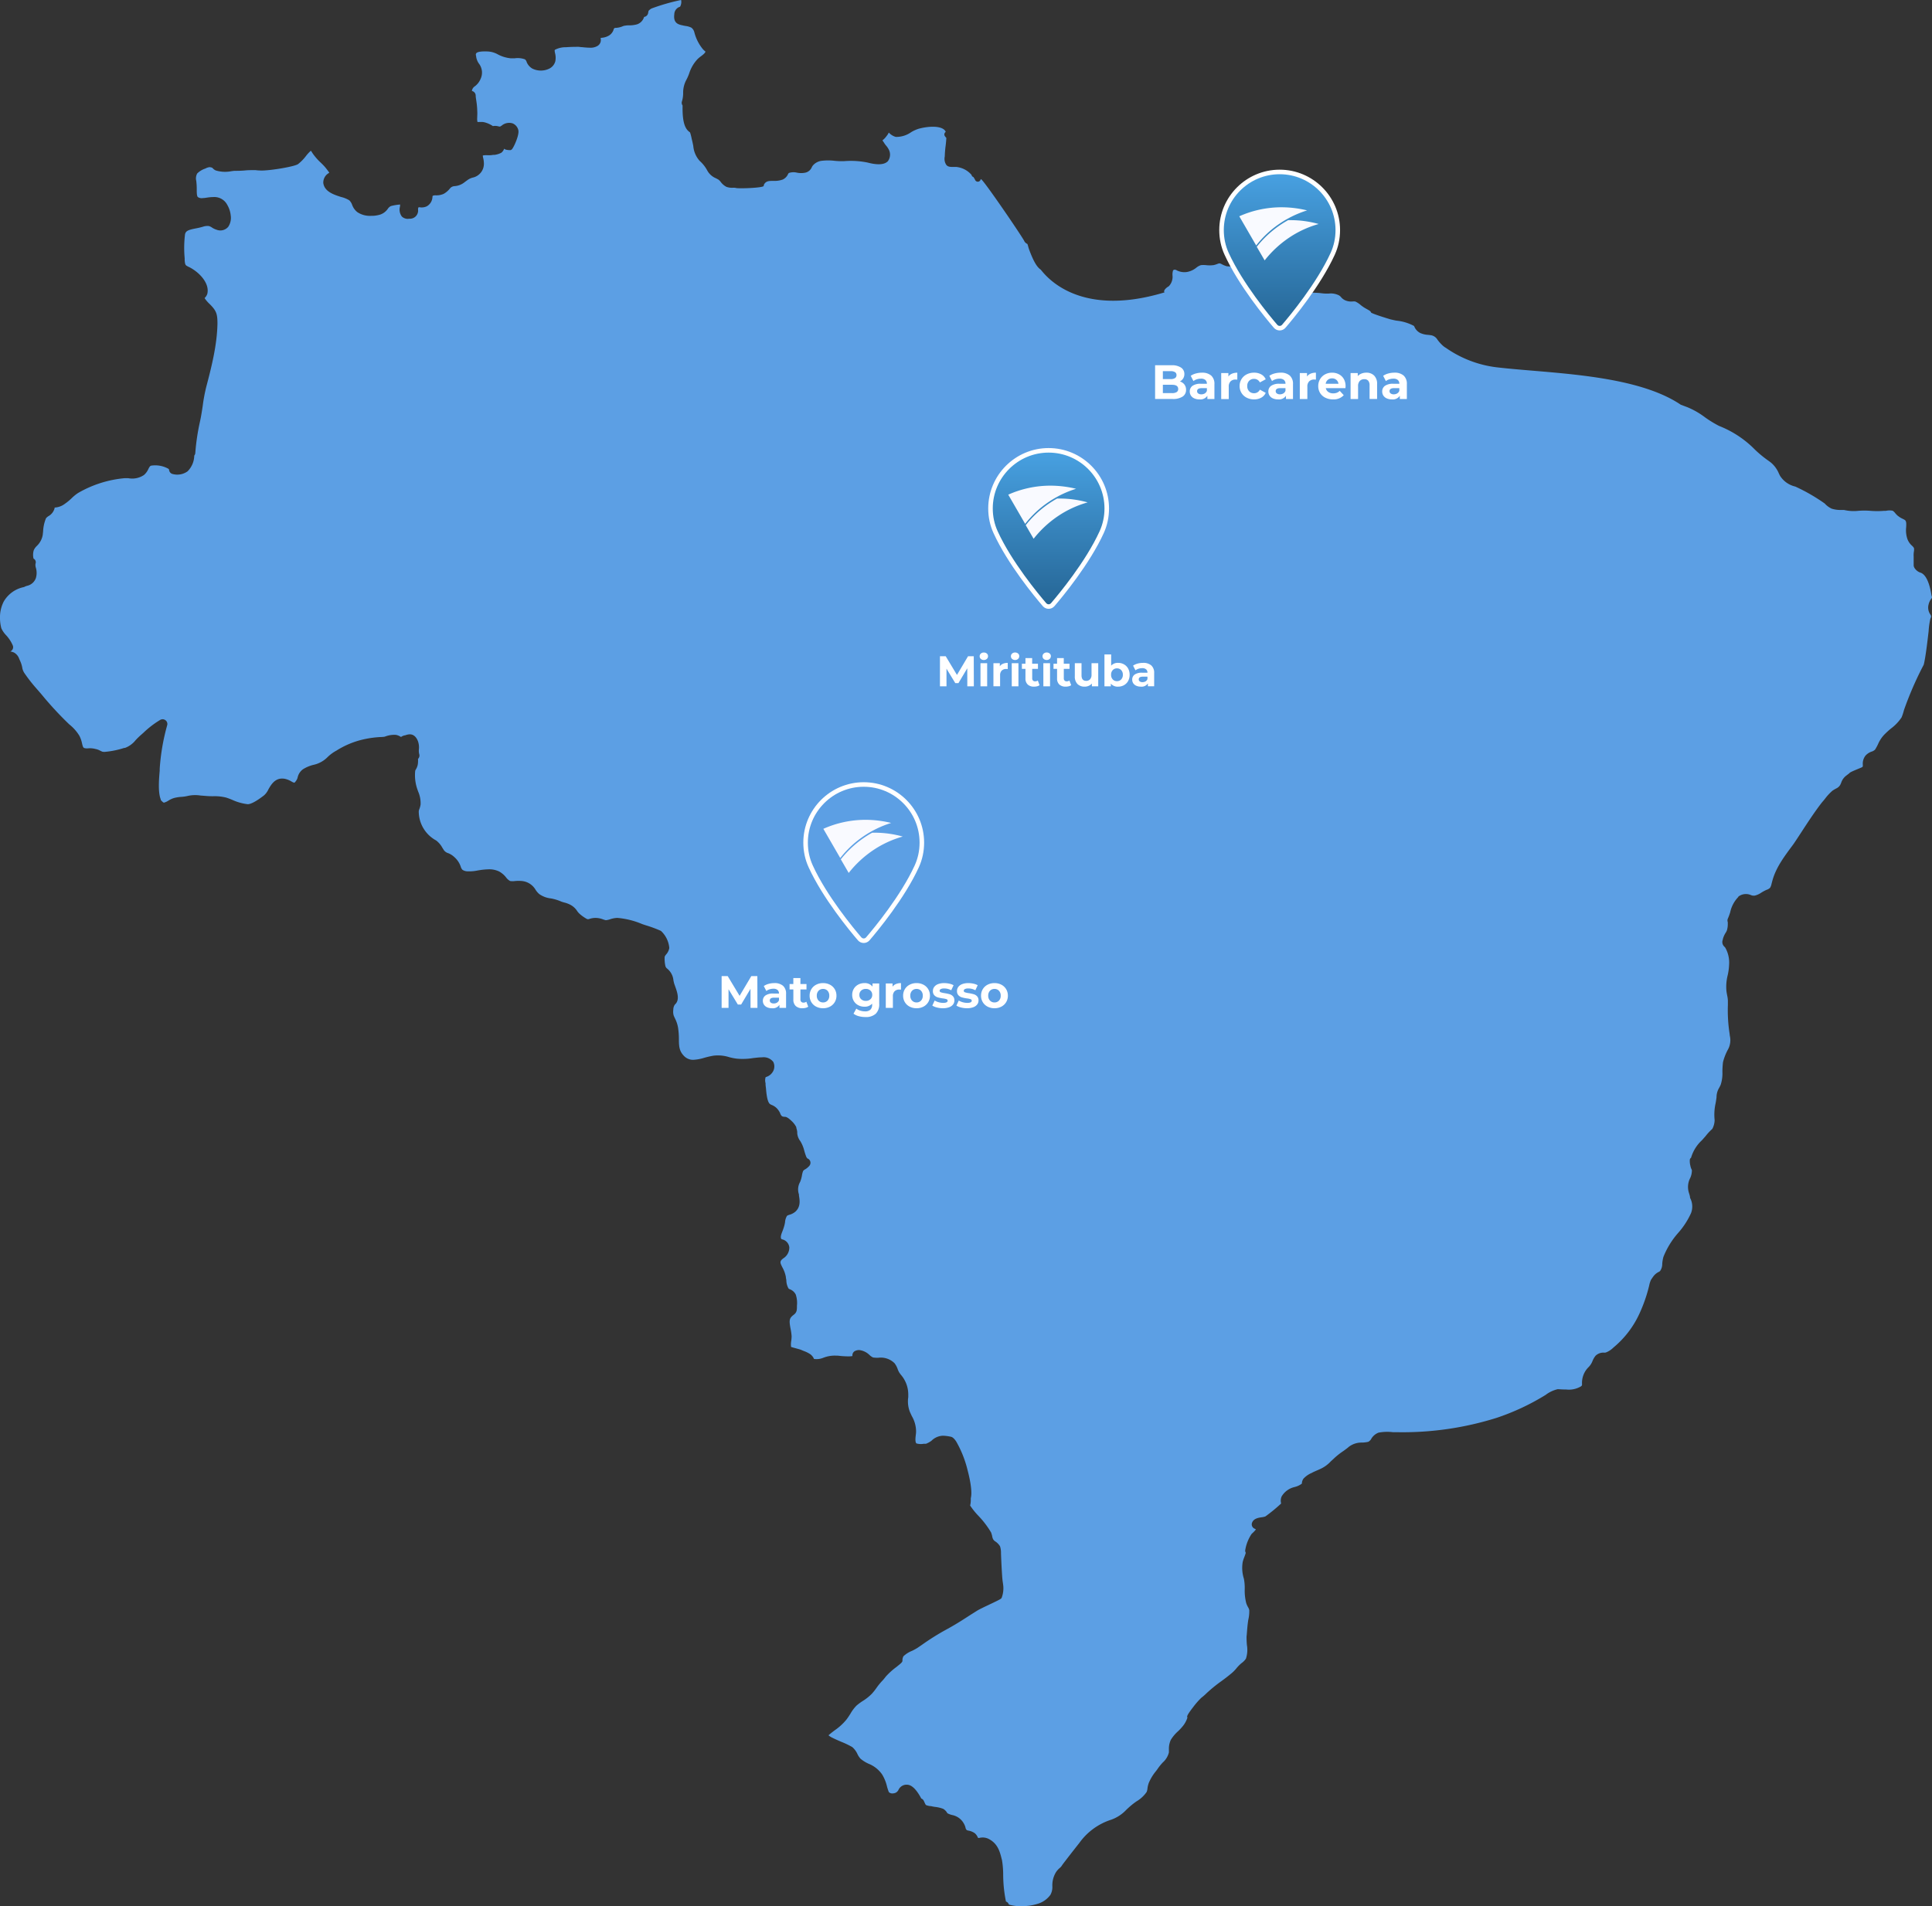 <svg xmlns="http://www.w3.org/2000/svg" xmlns:xlink="http://www.w3.org/1999/xlink" width="425.687" height="420.128" viewBox="0 0 425.687 420.128"><rect x="0" y="0" width="425.687" height="420.128" fill="#333333" stroke="none"/><defs><linearGradient id="a" x1="0.5" x2="0.5" y2="1.292" gradientUnits="objectBoundingBox"><stop offset="0" stop-color="#48a1e2"/><stop offset="1" stop-color="#1b547e"/></linearGradient><linearGradient id="b" x1="0.5" x2="0.5" y2="1.297" xlink:href="#a"/></defs><g transform="translate(-143 -1014.872)"><path d="M222.289,419.751a1.022,1.022,0,0,0-.642-.67,30.277,30.277,0,0,1-.612-5.931,19.8,19.8,0,0,0-.255-3.156l0-.012,0-.013-.053-.177c-.414-1.688-.885-3.6-3.1-4.611l-.008,0-.008,0a2.933,2.933,0,0,0-1.766-.13,1.045,1.045,0,0,1-.209.021,1.139,1.139,0,0,1-.147-.01,2.45,2.45,0,0,0-.7-1.024l-.018-.015L214.74,404a3.452,3.452,0,0,0-1.353-.546,1.54,1.54,0,0,1-.385-.122,1.08,1.08,0,0,1-.276-.55l0-.019,0-.018a3.837,3.837,0,0,0-.464-1.032,3.745,3.745,0,0,0-2.5-1.7,4.309,4.309,0,0,1-1.011-.386.509.509,0,0,1-.054-.077,2.457,2.457,0,0,0-.841-.874l-.032-.02-.036-.013a7.1,7.1,0,0,0-1.758-.414,8.763,8.763,0,0,1-.886-.168l-.018,0-.018,0a3.443,3.443,0,0,1-1.052-.232c-.122-.082-.208-.27-.409-.724l0,0,0,0-.09-.189a1.021,1.021,0,0,0-.572-.542c-.915-1.738-1.833-2.741-2.727-2.98a1.99,1.99,0,0,0-.5-.064,1.967,1.967,0,0,0-1.817,1.2,1.456,1.456,0,0,1-.565.564,1.865,1.865,0,0,1-.733.165,1.1,1.1,0,0,1-.8-.292,11.369,11.369,0,0,1-.416-1.283,9.014,9.014,0,0,0-1.06-2.6l-.007-.012-.008-.011a6.621,6.621,0,0,0-2.962-2.342,7.566,7.566,0,0,1-1.806-1.131,4.176,4.176,0,0,1-.646-.984,4.574,4.574,0,0,0-1.118-1.533l-.022-.02-.025-.016a18.4,18.4,0,0,0-2.355-1.131c-.7-.3-1.418-.612-1.985-.9a3.929,3.929,0,0,1-.886-.557c.384-.351.8-.67,1.24-1.006l.135-.1a12.382,12.382,0,0,0,2.579-2.359l0,0,0,0c.289-.372.532-.752.767-1.12l.118-.184.006-.01.006-.009a8.484,8.484,0,0,1,1.333-1.77,12.225,12.225,0,0,1,1.341-.991,10.679,10.679,0,0,0,2.016-1.6l0,0,0,0a11.624,11.624,0,0,0,.963-1.2l0,0v0a14.563,14.563,0,0,1,1.487-1.814l0,0,0,0c.2-.222.433-.515.653-.8a15.524,15.524,0,0,1,2.3-2.077c1.063-.849,1.341-1.084,1.352-1.39v-.033a1.816,1.816,0,0,1,.219-.959,5.934,5.934,0,0,1,1.847-1.176l.011,0,.012-.006a13.7,13.7,0,0,0,1.217-.662l.008-.006.008-.006,1.034-.708,0,0,0,0a52.889,52.889,0,0,1,5.335-3.337c1.76-.953,3.339-1.943,5.167-3.137l1.6-1.01c.517-.316,1.705-.879,2.754-1.376,2.395-1.136,2.575-1.251,2.661-1.5a5.951,5.951,0,0,0,.347-2.517v-.012c-.037-.336-.085-.689-.142-1.05-.182-1.3-.365-5.982-.369-6.222a4.351,4.351,0,0,0-.2-1.466l-.015-.047-.026-.041a3.357,3.357,0,0,0-1.052-1.052,1.385,1.385,0,0,1-.449-.482,2.4,2.4,0,0,1-.2-.646l0-.014,0-.014a6.917,6.917,0,0,0-.217-.741l0-.013-.006-.013a20.025,20.025,0,0,0-2.854-3.741,16.284,16.284,0,0,1-1.779-2.223,5.073,5.073,0,0,0,.148-1.19v-.435c.415-1.626-.358-4.852-.712-6.175a24.033,24.033,0,0,0-2.513-6.324c-.442-.66-.835-1-1.238-1.051a9.36,9.36,0,0,0-1.671-.211,3.761,3.761,0,0,0-2.531,1.108,5.09,5.09,0,0,1-1.172.653l-.016.006-.016.008-.011,0h-.481l-.034.006a3.537,3.537,0,0,1-1.594-.084c-.3-.33-.212-1.136-.142-1.8a5.158,5.158,0,0,0,.069-.988v-.012a6.752,6.752,0,0,0-.93-3.216l-.068-.144c-.12-.253-.233-.493-.346-.755a6.345,6.345,0,0,1-.375-3.276l0-.029v-.639a6.6,6.6,0,0,0-1.658-4.309l-.3-.419a4.266,4.266,0,0,1-.367-.771,4.645,4.645,0,0,0-.691-1.307l-.006-.008-.006-.008a4.3,4.3,0,0,0-3.614-1.191h-.062a8.57,8.57,0,0,1-1.04-.064,2.965,2.965,0,0,1-.771-.528l-.013-.012-.013-.011a3.846,3.846,0,0,0-2.288-1.09,2.129,2.129,0,0,0-.848.18,1.038,1.038,0,0,0-.55.563,1.028,1.028,0,0,0-.066.578,5.117,5.117,0,0,1-.977.072,20.165,20.165,0,0,1-2.278-.161l-.022,0h-.332c-.1,0-.2-.006-.3-.006a6.826,6.826,0,0,0-2.474.462l-.006,0-.006,0a3.919,3.919,0,0,1-2.07.278,1.16,1.16,0,0,1-.105-.208l-.011-.029-.015-.026a2.612,2.612,0,0,0-.613-.722l-.013-.011-.013-.009a6.224,6.224,0,0,0-1.418-.725c-.212-.079-.445-.181-.749-.316l-.011,0-.012,0c-.128-.048-.3-.1-.519-.156l-.21-.059-.426-.118c-.287-.079-.739-.2-.942-.271a4.327,4.327,0,0,1,.037-1.356,8.948,8.948,0,0,0,.078-.972v-.037a12.55,12.55,0,0,0-.249-1.744c-.236-1.294-.293-1.922.148-2.466a3.579,3.579,0,0,1,.494-.461c.776-.557.782-1.064.782-2.062a5.835,5.835,0,0,0-.262-2.442l-.011-.034-.017-.031a2.43,2.43,0,0,0-1.276-1.11,1.02,1.02,0,0,1-.281-.159,3.771,3.771,0,0,1-.491-1.8v-.025l0-.025c-.015-.1-.034-.2-.052-.292a2.366,2.366,0,0,1-.056-.4v-.039l-.008-.037a6.873,6.873,0,0,0-.755-2.044c-.488-.978-.55-1.2-.186-1.659.118-.111.239-.217.362-.314a2.808,2.808,0,0,0,1.352-2.389v-.02l0-.02a2.029,2.029,0,0,0-1.56-1.77,1.481,1.481,0,0,1-.206-.088c-.221-.373-.072-.916.276-1.763l0-.006,0-.006c.1-.261.189-.512.256-.721a7.274,7.274,0,0,0,.294-1.209l0-.015v-.015a3.134,3.134,0,0,1,.43-1.365,1.832,1.832,0,0,1,.529-.234,3.42,3.42,0,0,0,1.3-.672l.007-.006.006-.006c1.2-1.081.962-2.517.79-3.566v-.232l-.02-.059a3.347,3.347,0,0,1,.259-2.669l.012-.02.009-.022a6.63,6.63,0,0,0,.406-1.445,4.648,4.648,0,0,1,.245-.931,1.011,1.011,0,0,1,.4-.356l.011-.006.011-.006a3.681,3.681,0,0,0,.949-.782l0,0a1.022,1.022,0,0,0-.421-1.64l-.018-.006a1.628,1.628,0,0,1-.318-.593c-.134-.346-.254-.756-.349-1.085v0a7.457,7.457,0,0,0-.853-2.094l-.012-.019-.013-.018a3.333,3.333,0,0,1-.674-1.7v-.26l0-.018a3.754,3.754,0,0,0-.2-.914.6.6,0,0,0-.037-.241,4.762,4.762,0,0,0-1.019-1.31c-.621-.607-1.112-.915-1.46-.915h-.041a1.523,1.523,0,0,1-.581-.114,1.354,1.354,0,0,1-.426-.665l-.009-.031-.014-.029a3.865,3.865,0,0,0-.808-1.128l0,0,0,0a3.34,3.34,0,0,0-1.053-.653,1.472,1.472,0,0,1-.435-.258c-.564-.562-.723-2.4-.808-3.39v-.008c-.012-.111-.026-.217-.039-.32a4.914,4.914,0,0,1-.052-.57v-.226l-.012-.048a2.39,2.39,0,0,1,.027-1.291,1.682,1.682,0,0,1,.165-.067,2.517,2.517,0,0,0,1.268-.907,2.263,2.263,0,0,0,.266-2.37l-.009-.02-.013-.019a2.686,2.686,0,0,0-2.477-.991c-.249,0-.522.012-.835.036h-.013l-1.016.112h-.011l-.011,0a14.289,14.289,0,0,1-2.37.2c-.443,0-.891-.021-1.332-.063a11.24,11.24,0,0,1-1.617-.321,8.237,8.237,0,0,0-3.414-.339h-.011l-.011,0a18.617,18.617,0,0,0-2.041.465l-.011,0a10.047,10.047,0,0,1-2.443.456,2.773,2.773,0,0,1-2.084-.888c-1.015-1.059-1.089-2.106-1.089-3.7a16.572,16.572,0,0,0-.124-2.048,7.094,7.094,0,0,0-.738-2.488c-.1-.2-.185-.393-.273-.618l-.008-.02-.01-.018a3.059,3.059,0,0,1-.081-1.247,2,2,0,0,1,.351-1.156l.008-.007.008-.007c1.124-1,.492-2.75.03-4.029l-.006-.018,0-.007,0-.007a6.1,6.1,0,0,1-.279-.87l-.078-.362a3.768,3.768,0,0,0-1.37-2.6l-.008-.006-.008-.006a1.032,1.032,0,0,1-.391-.585,7.59,7.59,0,0,1-.161-2.024,1.712,1.712,0,0,1,.3-.484,2.83,2.83,0,0,0,.709-1.378l.011-.055,0-.057a5.815,5.815,0,0,0-1.8-3.693l-.027-.025-.031-.02a27.525,27.525,0,0,0-3.365-1.242c-.376-.126-.731-.245-.794-.271a17.756,17.756,0,0,0-5.415-1.341l-.025,0h-.026a5.509,5.509,0,0,0-1.533.29,4.4,4.4,0,0,1-.954.217,4.4,4.4,0,0,1-.625-.184,4.774,4.774,0,0,0-1.56-.323h-.072a4.326,4.326,0,0,0-1.35.215l-.017.006-.016.007a.7.7,0,0,1-.542.006,8.749,8.749,0,0,1-1.57-1.1,3.619,3.619,0,0,1-.557-.623,3.965,3.965,0,0,0-1.513-1.4,5.794,5.794,0,0,0-1.367-.508l-.127-.036c-.191-.056-.372-.109-.52-.169a10.173,10.173,0,0,0-2.321-.7h-.022a5.449,5.449,0,0,1-2.488-.946,4.189,4.189,0,0,1-.836-.972,3.918,3.918,0,0,0-3.1-1.92c-.212-.018-.426-.026-.639-.026s-.429.009-.642.026h-.014l-.013,0a4.248,4.248,0,0,1-.626.047,4.17,4.17,0,0,1-.56-.038,2.793,2.793,0,0,1-.89-.786l0,0,0,0a5.016,5.016,0,0,0-1.6-1.352l-.008,0-.008,0a4.956,4.956,0,0,0-2.18-.444,15.625,15.625,0,0,0-2.316.234l-.052.008h-.013l-.013,0a9.111,9.111,0,0,1-1.948.212c-.168,0-.338,0-.506-.014a2.029,2.029,0,0,1-.979-.338,1.674,1.674,0,0,1-.365-.665,4.858,4.858,0,0,0-1.348-2.07,4.4,4.4,0,0,0-1.446-.935l-.011,0-.011,0a1.838,1.838,0,0,1-.909-.66l-.311-.488a5.053,5.053,0,0,0-1.364-1.62l-.021-.017-.022-.013a7.283,7.283,0,0,1-3.812-6.367,1.351,1.351,0,0,1,.13-.525l0-.01,0-.011a4.357,4.357,0,0,0,.276-1.023l0-.02v-.021a6.424,6.424,0,0,0-.539-2.793l-.2-.572a9.471,9.471,0,0,1-.45-3.99,1.174,1.174,0,0,1,.132-.294,3.091,3.091,0,0,0,.457-1.256,5.19,5.19,0,0,0,.025-1.079,1.015,1.015,0,0,0,.272-1.053,3.135,3.135,0,0,1-.072-1.073,4.046,4.046,0,0,0-.2-1.751l0-.009,0-.008c-.4-1.012-1.014-1.526-1.81-1.526a2.721,2.721,0,0,0-.839.159l-.01,0-.036.011-.034.019a.267.267,0,0,1-.038.017,1.976,1.976,0,0,0-.913.339l-.058.034a.576.576,0,0,1-.107-.06l-.011-.007-.011-.007a3.007,3.007,0,0,0-.994-.384l-.027-.006h-.028c-.093,0-.189-.007-.283-.007a5.58,5.58,0,0,0-1.82.3c-.066.019-.128.041-.188.062a1,1,0,0,1-.309.078h-.041l-.04.008c-.051.011-.251.021-.444.032a22.027,22.027,0,0,0-3.932.516,18.917,18.917,0,0,0-6,2.487,8.638,8.638,0,0,0-1.937,1.417l0,0,0,0a6.209,6.209,0,0,1-3.076,1.709H69.1a7.9,7.9,0,0,0-2.341.979l-.015.009-.013.01a3.058,3.058,0,0,0-1.153,1.793,1.86,1.86,0,0,1-.332.715l-.006.007,0,.008c-.24.35-.355.423-.41.423a2.114,2.114,0,0,1-.63-.281,4.9,4.9,0,0,0-1.419-.572l-.007,0h-.007a3.213,3.213,0,0,0-.6-.06c-1.664,0-2.477,1.423-3.015,2.363l-.009.015-.007.016a3.956,3.956,0,0,1-.948,1.3c-2.061,1.6-3.086,1.95-3.585,1.959a11.242,11.242,0,0,1-3.389-.942l0,0,0,0c-.475-.2-.946-.379-1.4-.525l-.008,0-.008,0a10.263,10.263,0,0,0-2.825-.293,16.586,16.586,0,0,1-1.735-.073H45.2l-1.047-.082a7.485,7.485,0,0,0-2.87.109,8.888,8.888,0,0,1-1.279.186,8.028,8.028,0,0,0-1.571.235h-.01a4.84,4.84,0,0,0-1.337.608,3.2,3.2,0,0,1-.99.439,1.281,1.281,0,0,1-.419-.327l-.016-.019-.018-.018-.2-.182a1.048,1.048,0,0,0-.016-.14l-.007-.036-.013-.034c-.627-1.615-.37-4.547-.217-6.3v-.4a46.707,46.707,0,0,1,1.643-9.6,1.018,1.018,0,0,0-.344-1.092,1.04,1.04,0,0,0-1.143-.116l-.01,0-.01.006a20.7,20.7,0,0,0-3.716,2.843l-.571.506a15.533,15.533,0,0,0-1.136,1.108l-.011.011-.01.012a5.384,5.384,0,0,1-2.361,1.715h-.163l-.052.015a19.172,19.172,0,0,1-4.253.855,2.652,2.652,0,0,1-.5-.041l-.418-.189a3.482,3.482,0,0,0-1.128-.416,4.609,4.609,0,0,0-1.183-.154c-.129,0-.259.006-.388.016h-.013a2.256,2.256,0,0,1-.266.016,2.222,2.222,0,0,1-.615-.086c-.234-.125-.3-.317-.463-1a6.582,6.582,0,0,0-.572-1.666l-.007-.015-.008-.013a9.491,9.491,0,0,0-2.234-2.518,75.224,75.224,0,0,1-5.678-6.086c-.383-.477-.789-.942-1.219-1.434l-.381-.437,0,0,0,0A34.13,34.13,0,0,1,5.4,148.376a2.983,2.983,0,0,1-.5-1.25v-.013a6.373,6.373,0,0,0-.56-1.657l-.11-.253a2.479,2.479,0,0,0-1.1-1.362l-.013-.007-.013-.007a2.452,2.452,0,0,0-.842-.238h0a1.047,1.047,0,0,0,.436-.357,1.009,1.009,0,0,0,.118-.983v0a7.834,7.834,0,0,0-1.53-2.313,5.609,5.609,0,0,1-.989-1.458A8.765,8.765,0,0,1,0,136.332a7.676,7.676,0,0,1,.819-3.752,6.654,6.654,0,0,1,4.443-3.191l.046-.012.041-.022a3.012,3.012,0,0,1,.6-.244,2.651,2.651,0,0,0,1.972-1.756l0-.008,0-.008a3.923,3.923,0,0,0,0-2.14l0-.012,0-.011a2.022,2.022,0,0,1-.1-.914.952.952,0,0,0-.025-.739l-.006-.012-.006-.011a.918.918,0,0,0-.393-.383,3.56,3.56,0,0,1,.044-1.84,2.905,2.905,0,0,1,.673-.949A4.389,4.389,0,0,0,9.415,117.9l0-.013v-.013l.084-.754V117.1a8.58,8.58,0,0,1,.631-2.866,2.009,2.009,0,0,1,.543-.474,2.826,2.826,0,0,0,1.345-1.705l.006-.021,0-.021c.008-.052.014-.1.018-.155l.041,0a4,4,0,0,0,2.187-.809,11.654,11.654,0,0,0,1.5-1.228h0l0,0a9.248,9.248,0,0,1,1.395-1.147,24.859,24.859,0,0,1,10.3-3.285h.793a4.615,4.615,0,0,0,3.429-.679l.022-.014.02-.017a3.718,3.718,0,0,0,.972-1.338c.262-.5.368-.643.616-.717a5.933,5.933,0,0,1,3.743.666c.155.112.186.184.191.195v.021a1.028,1.028,0,0,0,.822.97,3.881,3.881,0,0,0,3.218-.573l.028-.02.024-.024a4.989,4.989,0,0,0,1.456-3.444,1.041,1.041,0,0,0,.231-.555V99.84a48.1,48.1,0,0,1,1-6.782c.281-1.242.479-2.556.638-3.612v-.01a36.237,36.237,0,0,1,.773-4.152c1.254-4.743,2.387-9.379,2.472-13.951v-.007c0-2.212-.259-2.861-1.735-4.336a7.184,7.184,0,0,1-1.1-1.29c.03-.035.064-.072.083-.093a2.136,2.136,0,0,0,.54-.929l0-.013,0-.013c.5-2.449-2.164-4.988-4.334-5.929a.465.465,0,0,0-.164-.1c-.374-.212-.44-.393-.514-1.3V56.91a24.9,24.9,0,0,1,.08-5.29c.186-.768.782-.96,2.3-1.268.342-.061.663-.128.953-.2h.006L44.6,50l.018,0,.018-.006a3.079,3.079,0,0,1,1.073-.193c.1,0,.206.006.308.015a2.4,2.4,0,0,1,.682.328h0a3.729,3.729,0,0,0,1.021.484,2.253,2.253,0,0,0,2.6-.685l0,0,0-.006a3.561,3.561,0,0,0,.512-2.488,5.634,5.634,0,0,0-.739-2.262,3.205,3.205,0,0,0-3.051-1.76,10.637,10.637,0,0,0-1.373.117h-.006l-.241.036a4.647,4.647,0,0,1-.7.073h-.032l-.032.006a1.529,1.529,0,0,1-.24.02,1.47,1.47,0,0,1-.829-.255c-.239-.244-.239-.97-.239-1.737a14.88,14.88,0,0,0-.105-1.817,2.229,2.229,0,0,1,.217-1.65,4.64,4.64,0,0,1,1.789-1.077,2.635,2.635,0,0,1,.921-.308,2.144,2.144,0,0,1,.6.142.793.793,0,0,1,.07.067,1.9,1.9,0,0,0,.7.52l.022.009.023.007a7.1,7.1,0,0,0,3.433.142l.585-.07c.782,0,1.609-.011,2.362-.086.736-.073,1.493-.073,2.225-.073.083,0,.2.013.327.028a5.819,5.819,0,0,0,.651.046c.136.013.3.019.477.019,2.029,0,7.252-.865,8.031-1.424l.008-.006.008-.006a9.737,9.737,0,0,0,1.7-1.737A8.279,8.279,0,0,1,68.5,33.214c.1.14.2.285.291.434l0,.006,0,.006a11.087,11.087,0,0,0,.721.962A11.423,11.423,0,0,0,70.7,35.869l.155.154c.207.205.421.418.613.632l.174.2c.322.388.628.791.912,1.2-.041.035-.084.069-.128.1a2.409,2.409,0,0,0-1.195,2.122V40.3l0,.022c.257,1.925,2.328,2.585,3.994,3.114l.012,0,.012,0a6.242,6.242,0,0,1,1.717.714,2.642,2.642,0,0,1,.609.957,3.592,3.592,0,0,0,1.152,1.641,4.987,4.987,0,0,0,3.036.82,6.369,6.369,0,0,0,2.083-.3A3.367,3.367,0,0,0,85.464,46v0h0a1.677,1.677,0,0,1,.667-.584,10.971,10.971,0,0,1,2.038-.34c0,.05-.008.1-.013.14-.011.115-.021.225-.025.323a2.5,2.5,0,0,0,.391,2.154l.024.032.029.027a1.867,1.867,0,0,0,1.251.48,1.913,1.913,0,0,0,.341-.031c.055,0,.109.007.164.007a1.8,1.8,0,0,0,1.78-2.033.924.924,0,0,1,.1-.471l.019-.027H92.3c.041,0,.089,0,.143,0a2.6,2.6,0,0,0,.473.043,2.564,2.564,0,0,0,1.057-.226l.013-.006L94,45.487a2.457,2.457,0,0,0,1.284-2.061.969.969,0,0,1,.051-.265,1.539,1.539,0,0,1,.578-.114c.046,0,.093,0,.139.006h.024l.115,0a3.86,3.86,0,0,0,1.573-.333l.02-.009L97.8,42.7A4.707,4.707,0,0,0,99.09,41.6l.006-.007.006-.007a1.39,1.39,0,0,1,.989-.559,3.914,3.914,0,0,0,2.309-.9l.549-.4h0l0,0a3.477,3.477,0,0,1,1.159-.574,3.118,3.118,0,0,0,2.506-3.28,5.288,5.288,0,0,0-.14-1,3.253,3.253,0,0,1-.1-.6,3.824,3.824,0,0,1,.747-.074c.085,0,.17,0,.255.008.115.008.231.012.346.012a5.19,5.19,0,0,0,.937-.086h.265l.022,0a4.208,4.208,0,0,0,1.488-.462l.039-.02.033-.029a1.97,1.97,0,0,0,.581-.852,1.007,1.007,0,0,0,.578.253,2.884,2.884,0,0,0,.647.06.423.423,0,0,0,.089.01.618.618,0,0,0,.463-.281c.442-.57,1.592-3.133,1.343-4.13a2.14,2.14,0,0,0-1.23-1.479l-.02-.008-.021-.007a2.569,2.569,0,0,0-2.4.494,2.754,2.754,0,0,1-.365.218,1.31,1.31,0,0,1-.393-.066l-.01,0-.011,0a2.569,2.569,0,0,0-1.147-.042,6.049,6.049,0,0,0-1.845-.834,2.984,2.984,0,0,0-.752-.082c-.1,0-.2,0-.307.006h-.016c-.088,0-.17.006-.245.006a1.062,1.062,0,0,1-.243-.018,3.4,3.4,0,0,1-.055-.957c0-.127.007-.257.007-.383a9.151,9.151,0,0,0,0-1.118,16.361,16.361,0,0,0-.2-2.152c-.017-.133-.037-.264-.057-.391a5.816,5.816,0,0,1-.088-.849v-.027a1.039,1.039,0,0,0-.829-.941.78.78,0,0,1,.081-.34l.006-.012,0-.013a1.464,1.464,0,0,1,.523-.648l.006,0,.006,0a3.96,3.96,0,0,0,1.3-1.676,3.266,3.266,0,0,0-.416-3.4,3.656,3.656,0,0,1-.527-1.214l-.092-.548v0a.534.534,0,0,1,.08-.478c.327-.391,1.493-.391,1.877-.391.2,0,.417,0,.688.013a5.092,5.092,0,0,1,2.192.649l0,0,0,0a7.546,7.546,0,0,0,2.837.855h.83l.028,0a4.661,4.661,0,0,1,2.266.229,1.142,1.142,0,0,1,.362.531l0,.009,0,.008a2.922,2.922,0,0,0,1.258,1.484l.012.007.013.006a4.263,4.263,0,0,0,1.859.43,4.209,4.209,0,0,0,1.746-.376,2.524,2.524,0,0,0,1.452-1.718l0-.012,0-.011a4.011,4.011,0,0,0-.069-1.722,2.745,2.745,0,0,1-.087-.63c0-.035.007-.058.107-.133l0,0,0,0a5,5,0,0,1,2.384-.54c1.067-.088,2.183-.088,2.781-.088a2.523,2.523,0,0,1,.272.027,4.463,4.463,0,0,0,.555.047,16.609,16.609,0,0,0,1.676.117,2.961,2.961,0,0,0,1.559-.332,1.5,1.5,0,0,0,.792-1.731.034.034,0,0,1,0-.008.77.77,0,0,1,.052-.084c.039-.011.128-.022.2-.031a3.712,3.712,0,0,0,1.6-.5l0,0,0,0a2.393,2.393,0,0,0,1.024-1.345V6.433a.275.275,0,0,1,.076-.127l.008-.007.007-.008c.13-.135.144-.15.4-.15h.025a4.492,4.492,0,0,0,.949-.163,4.273,4.273,0,0,0,.543-.194,1.653,1.653,0,0,1,.482-.128l.018,0,.018,0a3.493,3.493,0,0,1,.7-.069c.047,0,.1,0,.143,0h.006l.151,0a5.931,5.931,0,0,0,1.6-.221l.008,0,.009,0a2.415,2.415,0,0,0,1.523-1.523,1.06,1.06,0,0,1,.048-.118l.015,0a1.037,1.037,0,0,0,.879-.986,1.077,1.077,0,0,0,.069-.331,2.2,2.2,0,0,1,.646-.522l.015-.008.014-.009A44.172,44.172,0,0,1,150.073,0a2.147,2.147,0,0,1-.235,1.489h-.025l-.054.019a1.769,1.769,0,0,0-1.188,1.62v.012c-.222,1.737.621,2.177,1.566,2.394.038.009.077.017.118.025a2.669,2.669,0,0,1,.279.069l.023.008.023,0,.447.083a4.1,4.1,0,0,1,1.312.381,1.812,1.812,0,0,1,.642.989,9.539,9.539,0,0,0,1.879,3.738l0,0,0,0a3.463,3.463,0,0,0,.566.52s0,0,0,.006l-.006.025,0,.026c-.024.271-.606.717-.924.959a6.994,6.994,0,0,0-.773.637l-.008.007-.007.008a8.243,8.243,0,0,0-1.857,3.162,10.367,10.367,0,0,1-.68,1.53l0,0,0,0a5.917,5.917,0,0,0-.649,2.818,6.212,6.212,0,0,1-.262,1.805,1.028,1.028,0,0,0,.137.918c-.031,1.749.045,3.861.806,5.066a2.58,2.58,0,0,0,.655.731l.185.142a10.475,10.475,0,0,1,.348,1.336v0c.03.151.057.256.09.389.02.081.043.172.072.293.072.307.135.634.2.951a5.625,5.625,0,0,0,1.4,3.29l.015.017.017.015a7.7,7.7,0,0,1,1.667,2.128v0l0,0a3.827,3.827,0,0,0,1.835,1.655c.193.1.411.206.644.346a3.129,3.129,0,0,1,.437.447,3.64,3.64,0,0,0,1.277,1.117l.022.011.023.009a3.75,3.75,0,0,0,1.355.191h.163a1.979,1.979,0,0,1,.583.054c.43.156,6.037,0,6.083-.47a.843.843,0,0,1,.14-.428c.456-.671,1.043-.671,2.03-.671a5.279,5.279,0,0,0,1.993-.288,2.344,2.344,0,0,0,1.165-1.136.785.785,0,0,1,.214-.317,3.18,3.18,0,0,1,1.732-.084,4.516,4.516,0,0,0,1.938,0,2.013,2.013,0,0,0,1.378-1.174,1.661,1.661,0,0,1,.28-.437,3.045,3.045,0,0,1,1.983-1,12.259,12.259,0,0,1,2.673,0,15.692,15.692,0,0,0,2.208.084,18.241,18.241,0,0,1,5.179.317c1.518.4,3.521.689,4.452-.317a2.428,2.428,0,0,0,.158-2.617,4.521,4.521,0,0,0-.568-.82,4.616,4.616,0,0,1-.484-.689,2.872,2.872,0,0,1-.3-.466l.065-.055a4.046,4.046,0,0,0,.717-.727l.149-.2a3.072,3.072,0,0,0,.438-.7h.046a3.215,3.215,0,0,0,1.509.931,5.643,5.643,0,0,0,3.391-1.043,7.793,7.793,0,0,1,1.6-.735c1.854-.522,4.378-.726,5.524.074a1.244,1.244,0,0,1,.494.606.652.652,0,0,0-.186.931,2.149,2.149,0,0,0,.317.382c-.019.559-.084,1.155-.158,1.77a23.3,23.3,0,0,0-.187,2.338,2.4,2.4,0,0,0,.354,1.863c.373.437.895.437,1.612.437h.587a5.113,5.113,0,0,1,3.344,1.742.616.616,0,0,0,.345.456h.046a3.828,3.828,0,0,1,.41.68.643.643,0,0,0,1.22-.177h.074c.5.066,9.416,13.144,9.567,13.712a1.284,1.284,0,0,0,.5.475c.056.056.14.121.14.056a5.065,5.065,0,0,1,.186.605,8.91,8.91,0,0,0,.28.867c.642,1.667,1.416,3.5,2.45,4.192.384.269,7.269,11.1,27.314,5.035a.315.315,0,0,1-.093-.283c.054-.345.535-.785.982-1.042l.053-.031.041-.045a3.01,3.01,0,0,0,.763-2.388,3.075,3.075,0,0,1,.116-1.012c.032-.07.068-.149.36-.206a.279.279,0,0,1,.053,0,1.457,1.457,0,0,1,.51.2l.119.06.011,0,.011,0a3.676,3.676,0,0,0,1.875.271h.012a4.5,4.5,0,0,0,2.172-.958,3.158,3.158,0,0,1,1.036-.571c.177-.018.357-.026.535-.026a5.562,5.562,0,0,1,.572.029,6.811,6.811,0,0,0,.8.047,7.013,7.013,0,0,0,.8-.047l.018,0,.018,0a5.278,5.278,0,0,0,.813-.241l.013,0,.012-.006a1.951,1.951,0,0,1,.492-.154,1.692,1.692,0,0,1,.556.217l.008.006.009,0a5.149,5.149,0,0,0,1.008.413l.027.008.027,0a4.249,4.249,0,0,0,1.8-.133,2.964,2.964,0,0,1,.789-.108h.084a3.666,3.666,0,0,1,1.427.617l.014.011.015.008.029.017c.236.14.481.285.692.383.309.192.6.335.874.474l.068.034.012.006.012,0c.384.161,10.179,3.7,10.853,4.055.261.084.531.177.857.261a13.437,13.437,0,0,0,2.03.224c.456.018.913.046,1.387.111a9.089,9.089,0,0,0,1.5.065,3.934,3.934,0,0,1,2.236.382,1.582,1.582,0,0,1,.475.4,2.543,2.543,0,0,0,1.155.792,3.264,3.264,0,0,0,1.341.168,3.293,3.293,0,0,1,.633,0,4.709,4.709,0,0,1,1.2.782,8.018,8.018,0,0,0,1.127.764l.4.224c.41.233.633.354.745.605-.219.19,3.561,1.343,4.339,1.576l.012,0,.012,0,.149.035c.346.081.7.164,1.129.239a10.248,10.248,0,0,1,3.82,1.157.984.984,0,0,1,.13.243l.006.017.008.017a2.818,2.818,0,0,0,1.329,1.329l.009,0,.009,0a4.876,4.876,0,0,0,1.559.364c.222.016.448.043.67.08h.006a2.035,2.035,0,0,1,1.439.954l.01.016.011.015A8.022,8.022,0,0,0,317.717,76a3.841,3.841,0,0,0,.871.67l.051.036a24.669,24.669,0,0,0,11.051,4.236c2.4.284,5.1.51,7.965.751,10.951.918,24.58,2.062,32.651,7.485l.038.025.042.016,1.336.5a17.192,17.192,0,0,1,3.875,2.2l0,0,0,0a24.634,24.634,0,0,0,3.17,1.95l.018.008.018.008a22.68,22.68,0,0,1,7.9,5.238l0,0,0,0a25.111,25.111,0,0,0,3.133,2.549l.375.286a6.348,6.348,0,0,1,1.747,2.415l.006.013.006.013.214.429.01.019.011.018a5.416,5.416,0,0,0,3.354,2.366,40.126,40.126,0,0,1,6.492,3.739,4.781,4.781,0,0,0,1.511,1.125l.025.012.027.008a6.335,6.335,0,0,0,1.866.28c.058,0,.115,0,.173,0h.657a9.374,9.374,0,0,0,3.146.185c.437-.034.881-.051,1.319-.051s.886.018,1.325.052c.508.042,1.027.064,1.539.064s1.02-.021,1.526-.063h.369l.041-.008a3.606,3.606,0,0,1,.752-.08,3.548,3.548,0,0,1,.688.067,2.051,2.051,0,0,1,.566.531l.008.011.009.011a5.413,5.413,0,0,0,.583.592l.006,0,.006,0a4.955,4.955,0,0,0,1.01.627l0,0,0,0a3.426,3.426,0,0,1,.559.309c.269.313.278.646.234,1.537a6.137,6.137,0,0,0,.161,2.254,3.58,3.58,0,0,0,1.132,1.84,2.71,2.71,0,0,1,.423.5,2.131,2.131,0,0,1-.013.766v.013a4.8,4.8,0,0,0-.052,1.1v1.932a1.273,1.273,0,0,0,.081.391l.008.021.01.02a2.446,2.446,0,0,0,1.5,1.223c1.573.652,2.112,3.731,2.29,4.746.022.126.039.225.055.3l.009.044.018.041a.54.54,0,0,1-.092.59l-.015.015-.013.018a3.4,3.4,0,0,0-.566,1.244,2.644,2.644,0,0,0,.374,2.166l0,0,0,0a1.074,1.074,0,0,1,.193.47,1.756,1.756,0,0,1-.173.487l0,.007,0,.008a16.248,16.248,0,0,0-.381,2.718c-.271,2.333-.679,5.849-1.078,7.4l-.489.943a75.906,75.906,0,0,0-3.865,9.049,12.131,12.131,0,0,1-.517,1.6,9.717,9.717,0,0,1-2.29,2.431l-.006,0-.006.006a19.288,19.288,0,0,0-1.541,1.407l0,0,0,0a7.248,7.248,0,0,0-1.374,2.118,10.78,10.78,0,0,1-.631,1.153,1.806,1.806,0,0,1-.739.441h-.006l-.006,0a3.338,3.338,0,0,0-1.329.854l-.013.014-.011.015a2.856,2.856,0,0,0-.6,2.042c.008.405.006.414-.255.562-.088.041-.3.13-.552.233-1.606.667-2.06.875-2.185,1.073a2.4,2.4,0,0,1-.189.149l-.007,0-.007.006-.384.3a3.2,3.2,0,0,0-1.177,1.589,4.071,4.071,0,0,1-.247.545,2,2,0,0,1-.908.772l-.022.01-.021.013-.158.091c-.158.09-.337.192-.543.332l-.02.013-.018.015a11.2,11.2,0,0,0-1.592,1.708c-.222.288-.431.541-.659.794l-.008.009-.008.01c-1.514,1.913-3.275,4.613-4.689,6.783-.839,1.287-1.563,2.4-1.945,2.887l0,0,0,0c-1.722,2.316-3.5,4.71-4.28,7.454-.048.159-.088.31-.122.444s-.065.252-.1.358l0,.009,0,.009-.006.02a2.845,2.845,0,0,1-.318.888,1.809,1.809,0,0,1-.773.463l0,0h0a9.256,9.256,0,0,0-1.167.623l-.008,0-.008.006a4.175,4.175,0,0,1-1.476.659c-.048,0-.1.006-.146.006a1.752,1.752,0,0,1-.658-.128,2.734,2.734,0,0,0-2.73.307l-.026.019L383,197.7a6.9,6.9,0,0,0-1.784,3.377,12.85,12.85,0,0,1-.488,1.33,1.042,1.042,0,0,0-.036.832v.44a4.532,4.532,0,0,1-.128,1.109v.007a2.242,2.242,0,0,1-.35.794l-.006.008-.006.008a5.445,5.445,0,0,0-.541,1.154l-.006.017,0,.018-.065.28v.011l-.006.026a1.381,1.381,0,0,0,.362,1.535,1.168,1.168,0,0,1,.243.306,6.689,6.689,0,0,1,.791,3.668v.013a12.531,12.531,0,0,1-.3,2.261,10.381,10.381,0,0,0-.289,3.489v.016c.038.294.095.625.163.96v.01a6.328,6.328,0,0,1,.158,1.141v1.009a33.46,33.46,0,0,0,.358,6.17l.064.516,0,.022,0,.022a4.286,4.286,0,0,1-.235,2.714l-.17.339a11.752,11.752,0,0,0-1.094,2.8l-.006.025,0,.025a19.034,19.034,0,0,0-.123,2.044v.021a8.018,8.018,0,0,1-.385,2.868c-.109.245-.211.44-.31.627a4.037,4.037,0,0,0-.6,2.125c-.052.389-.116.844-.2,1.3a11.483,11.483,0,0,0-.222,3.7,4.177,4.177,0,0,1-.515,1.969,11.646,11.646,0,0,0-1.5,1.62c-.121.133-.24.271-.356.4-.157.181-.306.352-.446.5a8.422,8.422,0,0,0-2.375,3.84.59.59,0,0,0-.268.426,4.063,4.063,0,0,0,.123,1.331,3.019,3.019,0,0,0,.321.918,2.52,2.52,0,0,1-.012.488v.01a3.975,3.975,0,0,1-.352,1.291,4.274,4.274,0,0,0-.276,3.272c.027.095.054.185.081.273a3.287,3.287,0,0,1,.165.752l.006.079.036.071a4.044,4.044,0,0,1,.165,3.3,17.3,17.3,0,0,1-2.8,4.318,18.056,18.056,0,0,0-3.275,5.311l-.008.022-.006.023a8.175,8.175,0,0,0-.245,1.439v.037a2.744,2.744,0,0,1-.482,1.6,1.2,1.2,0,0,1-.283.187h0a3.338,3.338,0,0,0-1.171.96l0,0,0,0c-.2.271-.365.519-.525.759l-.045.068,0,.008,0,.008a5.766,5.766,0,0,0-.376,1.216,33.257,33.257,0,0,1-2.138,6.166,21.048,21.048,0,0,1-5.733,7.484l-.015.013-.015.015a4.707,4.707,0,0,1-1.643,1.066,1.312,1.312,0,0,1-.4.034,2.474,2.474,0,0,0-1.834.653l-.027.024-.022.027a4.6,4.6,0,0,0-.682,1.2,3.911,3.911,0,0,1-.511.905l-.248.3a4.885,4.885,0,0,0-1.531,3.721,1.42,1.42,0,0,1-.018.384.769.769,0,0,1-.237.23l-.011.008-.01.009a5.2,5.2,0,0,1-3.18.665c-.651,0-1.261-.035-1.831-.072h-.06a6.987,6.987,0,0,0-2.667,1.261,51.5,51.5,0,0,1-10.8,5.058,68.968,68.968,0,0,1-21.62,3.165h-1.186a10.212,10.212,0,0,0-3.18.09l-.037.007-.036.014a3.2,3.2,0,0,0-1.56,1.337l0,.006,0,.006a1.591,1.591,0,0,1-.667.656,6.764,6.764,0,0,1-1.306.165c-.066,0-.133,0-.2,0a4.586,4.586,0,0,0-2.762.932l-.011.008-.011.01c-.3.267-.623.5-.932.725l-.244.178a15.962,15.962,0,0,0-2.222,1.777l-.557.509-.012.011-.011.012a7.157,7.157,0,0,1-1.961,1.494c-.313.161-.622.3-.963.444-.371.16-.707.306-1.049.473l-.013.006-.012.007-.154.09a5.311,5.311,0,0,0-1.833,1.265l-.021.022-.018.025a1.906,1.906,0,0,0-.331,1.059,4.2,4.2,0,0,1-1.561.738l-.024.006-.023.008-.022.008a4.458,4.458,0,0,0-2.825,2.063,2.267,2.267,0,0,0-.136,1.456.653.653,0,0,1,.008.117,34.935,34.935,0,0,1-3.457,2.837,3.781,3.781,0,0,1-.747.175c-.718.1-1.8.25-2.171,1.165a1.026,1.026,0,0,0,.508,1.342,2.118,2.118,0,0,1,.326.187,7.455,7.455,0,0,1-.905.937l-.034.032a9.043,9.043,0,0,0-1.424,3.63.67.67,0,0,0,.1.459c0,.072,0,.144-.006.215-.029.117-.156.461-.259.739a9.035,9.035,0,0,0-.39,1.177v.006a7.95,7.95,0,0,0,.267,3.671,10.735,10.735,0,0,1,.184,2.26,11.051,11.051,0,0,0,.31,3.027l0,.011,0,.01a4.568,4.568,0,0,0,.458,1.019,1.888,1.888,0,0,1,.233.6,8.359,8.359,0,0,1-.24,2.23l0,.018,0,.018c-.153,1.017-.228,2.014-.3,2.978l-.01.136-.046.4,0,.02v.02a17.808,17.808,0,0,0,.076,1.838v.015l0,.015a6.146,6.146,0,0,1-.22,3,3.811,3.811,0,0,1-.979.991l-.016.011-.015.013a9.034,9.034,0,0,0-.972.973l-.006.007-.006.007a8.047,8.047,0,0,1-1.413,1.413l0,0,0,0c-.719.6-1.451,1.141-2.008,1.547a31.613,31.613,0,0,0-3.591,2.969c-.264.245-.542.477-.826.693a17.137,17.137,0,0,0-1.793,2.051c-1.451,1.881-1.376,2.077-1.274,2.286a.175.175,0,0,0,.013.026,5.716,5.716,0,0,1-1.128,2.012l0,0,0,0a11.9,11.9,0,0,1-.9.959,8.512,8.512,0,0,0-1.613,1.9l-.013.021-.011.023a4.667,4.667,0,0,0-.416,2.1v.653a4.338,4.338,0,0,1-1.315,2.189l-.011.01-.011.011a11.224,11.224,0,0,0-1.154,1.431l-.323.44a10.307,10.307,0,0,0-1.657,2.739l0,.01,0,.01a5.275,5.275,0,0,0-.251,1.1v.01a2.723,2.723,0,0,1-.189.78,7.137,7.137,0,0,1-2.265,2.086l-.015.009-.014.01a17.557,17.557,0,0,0-2.448,2.087,8.383,8.383,0,0,1-3.364,2.011,13.816,13.816,0,0,0-6.712,5.014c-1.145,1.451-2.115,2.69-2.8,3.585-.735.953-1,1.309-1.1,1.484a2.506,2.506,0,0,1-.461.487l0,0,0,0a4.224,4.224,0,0,0-.84.974l0,0,0,.006a5.543,5.543,0,0,0-.752,3v.008a3.558,3.558,0,0,1-.419,1.889,5.305,5.305,0,0,1-2.768,1.974,11,11,0,0,1-3.477.527A8.773,8.773,0,0,1,222.289,419.751ZM409.477,171.188h-.387v0h.387Z" transform="translate(143 1014.872)" fill="#5c9fe4"/><path d="M7.355-5.146,7.346-9.12,5.4-5.846H4.706L2.766-9.034v3.889H1.328v-6.623H2.6L5.075-7.653l2.441-4.116H8.774l.019,6.623Zm2.9-5.09h1.476v5.09H10.26Zm.738-.71a.936.936,0,0,1-.662-.237.767.767,0,0,1-.255-.587.767.767,0,0,1,.255-.587A.936.936,0,0,1,11-12.592a.96.96,0,0,1,.662.227.728.728,0,0,1,.255.568.8.8,0,0,1-.255.61A.925.925,0,0,1,11-10.946Zm3.52,1.381a1.641,1.641,0,0,1,.714-.558,2.651,2.651,0,0,1,1.036-.189v1.363q-.246-.019-.331-.019a1.353,1.353,0,0,0-.993.355,1.434,1.434,0,0,0-.36,1.064v2.4H13.108v-5.09h1.41Zm2.63-.672h1.476v5.09H17.148Zm.738-.71a.936.936,0,0,1-.662-.237.767.767,0,0,1-.255-.587.767.767,0,0,1,.255-.587.936.936,0,0,1,.662-.237.96.96,0,0,1,.662.227.728.728,0,0,1,.255.568.8.8,0,0,1-.255.61A.925.925,0,0,1,17.886-10.946Zm5.393,5.554a1.517,1.517,0,0,1-.535.241,2.7,2.7,0,0,1-.667.08,1.982,1.982,0,0,1-1.405-.464,1.774,1.774,0,0,1-.5-1.363V-8.987h-.785v-1.135h.785v-1.24h1.476v1.24H22.92v1.135H21.652v2.072a.7.7,0,0,0,.166.5.614.614,0,0,0,.468.175.949.949,0,0,0,.6-.189Zm.833-4.844h1.476v5.09H24.112Zm.738-.71a.936.936,0,0,1-.662-.237.767.767,0,0,1-.255-.587.767.767,0,0,1,.255-.587.936.936,0,0,1,.662-.237.96.96,0,0,1,.662.227.728.728,0,0,1,.255.568.8.8,0,0,1-.255.61A.925.925,0,0,1,24.85-10.946Zm5.393,5.554a1.517,1.517,0,0,1-.535.241,2.7,2.7,0,0,1-.667.08,1.982,1.982,0,0,1-1.405-.464,1.774,1.774,0,0,1-.5-1.363V-8.987h-.785v-1.135h.785v-1.24h1.476v1.24h1.268v1.135H28.616v2.072a.7.7,0,0,0,.166.5.614.614,0,0,0,.468.175.949.949,0,0,0,.6-.189ZM36.2-10.236v5.09H34.8v-.606a1.958,1.958,0,0,1-.7.506,2.2,2.2,0,0,1-.88.175,2.168,2.168,0,0,1-1.59-.577,2.3,2.3,0,0,1-.587-1.713v-2.876h1.476v2.659q0,1.23,1.031,1.23a1.109,1.109,0,0,0,.852-.345,1.457,1.457,0,0,0,.322-1.027v-2.517Zm4.381-.076a2.594,2.594,0,0,1,1.292.326,2.344,2.344,0,0,1,.913.918,2.771,2.771,0,0,1,.331,1.377,2.771,2.771,0,0,1-.331,1.377,2.344,2.344,0,0,1-.913.918,2.594,2.594,0,0,1-1.292.326,1.958,1.958,0,0,1-1.6-.662v.587h-1.41v-7.021h1.476V-9.7A1.966,1.966,0,0,1,40.585-10.312ZM40.33-6.281a1.229,1.229,0,0,0,.932-.383,1.428,1.428,0,0,0,.364-1.027,1.428,1.428,0,0,0-.364-1.027A1.229,1.229,0,0,0,40.33-9.1a1.229,1.229,0,0,0-.932.383,1.428,1.428,0,0,0-.364,1.027A1.428,1.428,0,0,0,39.4-6.664,1.229,1.229,0,0,0,40.33-6.281Zm5.743-4.031a2.649,2.649,0,0,1,1.817.563,2.154,2.154,0,0,1,.634,1.7v2.9H47.142v-.634a1.645,1.645,0,0,1-1.552.71,2.408,2.408,0,0,1-1.017-.2,1.517,1.517,0,0,1-.658-.549,1.428,1.428,0,0,1-.227-.795,1.326,1.326,0,0,1,.535-1.116,2.724,2.724,0,0,1,1.651-.407h1.173a.941.941,0,0,0-.293-.743,1.292,1.292,0,0,0-.88-.26,2.569,2.569,0,0,0-.8.128,2.115,2.115,0,0,0-.667.345L43.878-9.7a3.2,3.2,0,0,1,1-.454A4.472,4.472,0,0,1,46.073-10.312ZM45.96-6.063a1.286,1.286,0,0,0,.672-.175.958.958,0,0,0,.416-.516v-.52H46.035q-.908,0-.908.6a.531.531,0,0,0,.222.449A1,1,0,0,0,45.96-6.063Z" transform="translate(348.778 1171.275)" fill="#fff"/><path d="M6.789-7.63a1.961,1.961,0,0,1,1,.675,1.86,1.86,0,0,1,.361,1.163,1.719,1.719,0,0,1-.76,1.5,3.884,3.884,0,0,1-2.215.526H1.328V-11.2H4.962a3.557,3.557,0,0,1,2.088.521,1.648,1.648,0,0,1,.728,1.413,1.814,1.814,0,0,1-.26.967A1.823,1.823,0,0,1,6.789-7.63ZM3.039-9.9v1.753H4.749a1.727,1.727,0,0,0,.967-.223.744.744,0,0,0,.329-.659.731.731,0,0,0-.329-.653A1.76,1.76,0,0,0,4.749-9.9ZM5.047-5.059a1.907,1.907,0,0,0,1.025-.223.764.764,0,0,0,.345-.691q0-.924-1.371-.924H3.039v1.838Zm6.6-4.5a2.975,2.975,0,0,1,2.04.632A2.419,2.419,0,0,1,14.4-7.025v3.262H12.845v-.712a1.847,1.847,0,0,1-1.742.8A2.7,2.7,0,0,1,9.96-3.9a1.7,1.7,0,0,1-.738-.616,1.6,1.6,0,0,1-.255-.892,1.489,1.489,0,0,1,.6-1.254,3.059,3.059,0,0,1,1.854-.457h1.317a1.056,1.056,0,0,0-.329-.834,1.451,1.451,0,0,0-.988-.292,2.885,2.885,0,0,0-.9.143,2.375,2.375,0,0,0-.749.388L9.18-8.873a3.59,3.59,0,0,1,1.121-.51A5.021,5.021,0,0,1,11.644-9.564Zm-.127,4.77a1.443,1.443,0,0,0,.754-.2,1.076,1.076,0,0,0,.467-.579v-.584H11.6q-1.02,0-1.02.669a.6.6,0,0,0,.25.5A1.125,1.125,0,0,0,11.517-4.793Zm5.96-3.931a1.843,1.843,0,0,1,.8-.627,2.977,2.977,0,0,1,1.163-.212v1.53q-.276-.021-.372-.021a1.519,1.519,0,0,0-1.116.4,1.61,1.61,0,0,0-.4,1.2v2.7H15.894V-9.479h1.583ZM23.14-3.678A3.514,3.514,0,0,1,21.5-4.055,2.824,2.824,0,0,1,20.362-5.1a2.855,2.855,0,0,1-.409-1.519,2.855,2.855,0,0,1,.409-1.519A2.824,2.824,0,0,1,21.5-9.187a3.514,3.514,0,0,1,1.641-.377,3.18,3.18,0,0,1,1.578.377A2.237,2.237,0,0,1,25.7-8.108l-1.286.691A1.405,1.405,0,0,0,23.13-8.2a1.455,1.455,0,0,0-1.073.425,1.565,1.565,0,0,0-.425,1.158,1.565,1.565,0,0,0,.425,1.158,1.455,1.455,0,0,0,1.073.425,1.391,1.391,0,0,0,1.286-.786l1.286.7a2.282,2.282,0,0,1-.983,1.062A3.145,3.145,0,0,1,23.14-3.678Zm5.822-5.886A2.975,2.975,0,0,1,31-8.932a2.419,2.419,0,0,1,.712,1.907v3.262H30.163v-.712a1.847,1.847,0,0,1-1.742.8A2.7,2.7,0,0,1,27.278-3.9a1.7,1.7,0,0,1-.738-.616,1.6,1.6,0,0,1-.255-.892,1.489,1.489,0,0,1,.6-1.254,3.059,3.059,0,0,1,1.854-.457h1.317a1.056,1.056,0,0,0-.329-.834,1.451,1.451,0,0,0-.988-.292,2.885,2.885,0,0,0-.9.143,2.375,2.375,0,0,0-.749.388L26.5-8.873a3.59,3.59,0,0,1,1.121-.51A5.021,5.021,0,0,1,28.962-9.564Zm-.127,4.77a1.443,1.443,0,0,0,.754-.2,1.076,1.076,0,0,0,.467-.579v-.584H28.92q-1.02,0-1.02.669a.6.6,0,0,0,.25.5A1.125,1.125,0,0,0,28.835-4.793ZM34.8-8.724a1.843,1.843,0,0,1,.8-.627,2.977,2.977,0,0,1,1.163-.212v1.53q-.276-.021-.372-.021a1.519,1.519,0,0,0-1.116.4,1.61,1.61,0,0,0-.4,1.2v2.7H33.212V-9.479H34.8Zm8.5,2.125q0,.032-.032.446H38.939a1.347,1.347,0,0,0,.552.839,1.83,1.83,0,0,0,1.084.308,2.194,2.194,0,0,0,.792-.133,1.917,1.917,0,0,0,.643-.42l.882.956a2.964,2.964,0,0,1-2.359.924,3.731,3.731,0,0,1-1.711-.377A2.765,2.765,0,0,1,37.675-5.1a2.884,2.884,0,0,1-.4-1.519,2.921,2.921,0,0,1,.4-1.514,2.791,2.791,0,0,1,1.094-1.052,3.213,3.213,0,0,1,1.556-.377,3.187,3.187,0,0,1,1.519.361,2.637,2.637,0,0,1,1.068,1.036A3.089,3.089,0,0,1,43.295-6.6ZM40.331-8.31a1.427,1.427,0,0,0-.946.319,1.357,1.357,0,0,0-.467.871h2.815a1.37,1.37,0,0,0-.467-.866A1.4,1.4,0,0,0,40.331-8.31Zm7.543-1.254a2.352,2.352,0,0,1,1.716.637,2.528,2.528,0,0,1,.653,1.891v3.272H48.586V-6.78a1.49,1.49,0,0,0-.3-1.015,1.091,1.091,0,0,0-.861-.335,1.319,1.319,0,0,0-1,.388,1.606,1.606,0,0,0-.372,1.153v2.826H44.4V-9.479h1.583v.669a2.2,2.2,0,0,1,.818-.558A2.85,2.85,0,0,1,47.874-9.564Zm6.173,0a2.975,2.975,0,0,1,2.04.632A2.419,2.419,0,0,1,56.8-7.025v3.262H55.248v-.712a1.847,1.847,0,0,1-1.742.8A2.7,2.7,0,0,1,52.363-3.9a1.7,1.7,0,0,1-.738-.616,1.6,1.6,0,0,1-.255-.892,1.489,1.489,0,0,1,.6-1.254,3.059,3.059,0,0,1,1.854-.457h1.317a1.056,1.056,0,0,0-.329-.834,1.451,1.451,0,0,0-.988-.292,2.885,2.885,0,0,0-.9.143,2.375,2.375,0,0,0-.749.388l-.595-1.158a3.59,3.59,0,0,1,1.121-.51A5.021,5.021,0,0,1,54.047-9.564Zm-.127,4.77a1.443,1.443,0,0,0,.754-.2,1.076,1.076,0,0,0,.467-.579v-.584H54q-1.02,0-1.02.669a.6.6,0,0,0,.25.5A1.125,1.125,0,0,0,53.919-4.793Z" transform="translate(396.18 1106.571)" fill="#fff"/><g transform="translate(361.741 1114.622)"><g transform="translate(11737 -327)" fill="url(#a)"><path d="M -11724.692 360.932 C -11725.033 360.932 -11725.36 360.783 -11725.588 360.523 L -11725.59 360.521 L -11725.591 360.519 C -11727.337 358.488 -11733.274 351.331 -11736.378 344.54 C -11737.122 342.911 -11737.5 341.15 -11737.5 339.308 C -11737.5 332.245 -11731.755 326.5 -11724.692 326.5 C -11717.632 326.5 -11711.886 332.245 -11711.884 339.308 C -11711.884 341.149 -11712.261 342.909 -11713.005 344.54 C -11716.112 351.336 -11722.049 358.489 -11723.794 360.52 C -11724.021 360.782 -11724.348 360.932 -11724.692 360.932 Z" stroke="none"/><path d="M -11724.692 360.432 C -11724.493 360.432 -11724.304 360.345 -11724.173 360.194 C -11722.438 358.176 -11716.54 351.069 -11713.46 344.333 C -11712.746 342.768 -11712.384 341.077 -11712.384 339.308 C -11712.386 332.521 -11717.907 327 -11724.692 327 C -11731.479 327 -11737 332.521 -11737 339.308 C -11737 341.078 -11736.638 342.768 -11735.923 344.333 C -11732.846 351.067 -11726.946 358.175 -11725.212 360.194 C -11725.079 360.345 -11724.89 360.432 -11724.692 360.432 M -11724.692 361.432 C -11725.178 361.432 -11725.641 361.221 -11725.963 360.853 L -11725.967 360.849 L -11725.971 360.845 C -11727.728 358.801 -11733.702 351.599 -11736.832 344.748 C -11737.607 343.053 -11738 341.222 -11738 339.308 C -11738 331.97 -11732.03 326 -11724.692 326 C -11717.356 326 -11711.386 331.97 -11711.384 339.307 C -11711.384 341.221 -11711.776 343.051 -11712.55 344.748 C -11715.686 351.604 -11721.658 358.802 -11723.414 360.845 C -11723.737 361.219 -11724.202 361.432 -11724.692 361.432 Z" stroke="none" fill="#fff"/></g><path d="M-11718.047,339.629a23.1,23.1,0,0,0-6.923,5.87l1.742,3a23.608,23.608,0,0,1,5.282-4.934,22.6,22.6,0,0,1,6.62-3.083,22.867,22.867,0,0,0-6.275-.849h-.446Zm-1.458-2.835a22.8,22.8,0,0,0-9.312,1.984l3.726,6.438a22.52,22.52,0,0,1,5.016-4.717,23.038,23.038,0,0,1,6.2-3.017A23.718,23.718,0,0,0-11719.5,336.794Z" transform="translate(11732.228 -329.508)" fill="#f9faff"/></g><g transform="translate(412.646 1053.268)"><g transform="translate(11737 -327)" fill="url(#b)"><path d="M -11724.692 360.932 C -11725.033 360.932 -11725.36 360.783 -11725.588 360.523 L -11725.59 360.521 L -11725.591 360.519 C -11727.337 358.488 -11733.274 351.331 -11736.378 344.54 C -11737.122 342.911 -11737.5 341.15 -11737.5 339.308 C -11737.5 332.245 -11731.755 326.5 -11724.692 326.5 C -11717.632 326.5 -11711.886 332.245 -11711.884 339.308 C -11711.884 341.149 -11712.261 342.909 -11713.005 344.54 C -11716.112 351.336 -11722.049 358.489 -11723.794 360.52 C -11724.021 360.782 -11724.348 360.932 -11724.692 360.932 Z" stroke="none"/><path d="M -11724.692 360.432 C -11724.493 360.432 -11724.304 360.345 -11724.173 360.194 C -11722.438 358.176 -11716.54 351.069 -11713.46 344.333 C -11712.746 342.768 -11712.384 341.077 -11712.384 339.308 C -11712.386 332.521 -11717.907 327 -11724.692 327 C -11731.479 327 -11737 332.521 -11737 339.308 C -11737 341.078 -11736.638 342.768 -11735.923 344.333 C -11732.846 351.067 -11726.946 358.175 -11725.212 360.194 C -11725.079 360.345 -11724.89 360.432 -11724.692 360.432 M -11724.692 361.432 C -11725.178 361.432 -11725.641 361.221 -11725.963 360.853 L -11725.967 360.849 L -11725.971 360.845 C -11727.728 358.801 -11733.702 351.599 -11736.832 344.748 C -11737.607 343.053 -11738 341.222 -11738 339.308 C -11738 331.97 -11732.03 326 -11724.692 326 C -11717.356 326 -11711.386 331.97 -11711.384 339.307 C -11711.384 341.221 -11711.776 343.051 -11712.55 344.748 C -11715.686 351.604 -11721.658 358.802 -11723.414 360.845 C -11723.737 361.219 -11724.202 361.432 -11724.692 361.432 Z" stroke="none" fill="#fff"/></g><path d="M-11718.047,339.629a23.1,23.1,0,0,0-6.923,5.87l1.742,3a23.608,23.608,0,0,1,5.282-4.934,22.6,22.6,0,0,1,6.62-3.083,22.867,22.867,0,0,0-6.275-.849h-.446Zm-1.458-2.835a22.8,22.8,0,0,0-9.312,1.984l3.726,6.438a22.52,22.52,0,0,1,5.016-4.717,23.038,23.038,0,0,1,6.2-3.017A23.718,23.718,0,0,0-11719.5,336.794Z" transform="translate(11732.228 -329.508)" fill="#f9faff"/></g><g transform="translate(321 1188.268)"><g transform="translate(11737 -327)" fill="url(#b)"><path d="M -11724.692 360.932 C -11725.033 360.932 -11725.36 360.783 -11725.588 360.523 L -11725.59 360.521 L -11725.591 360.519 C -11727.337 358.488 -11733.274 351.331 -11736.378 344.54 C -11737.122 342.911 -11737.5 341.15 -11737.5 339.308 C -11737.5 332.245 -11731.755 326.5 -11724.692 326.5 C -11717.632 326.5 -11711.886 332.245 -11711.884 339.308 C -11711.884 341.149 -11712.261 342.909 -11713.005 344.54 C -11716.112 351.336 -11722.049 358.489 -11723.794 360.52 C -11724.021 360.782 -11724.348 360.932 -11724.692 360.932 Z" stroke="none"/><path d="M -11724.692 360.432 C -11724.493 360.432 -11724.304 360.345 -11724.173 360.194 C -11722.438 358.176 -11716.54 351.069 -11713.46 344.333 C -11712.746 342.768 -11712.384 341.077 -11712.384 339.308 C -11712.386 332.521 -11717.907 327 -11724.692 327 C -11731.479 327 -11737 332.521 -11737 339.308 C -11737 341.078 -11736.638 342.768 -11735.923 344.333 C -11732.846 351.067 -11726.946 358.175 -11725.212 360.194 C -11725.079 360.345 -11724.89 360.432 -11724.692 360.432 M -11724.692 361.432 C -11725.178 361.432 -11725.641 361.221 -11725.963 360.853 L -11725.967 360.849 L -11725.971 360.845 C -11727.728 358.801 -11733.702 351.599 -11736.832 344.748 C -11737.607 343.053 -11738 341.222 -11738 339.308 C -11738 331.97 -11732.03 326 -11724.692 326 C -11717.356 326 -11711.386 331.97 -11711.384 339.307 C -11711.384 341.221 -11711.776 343.051 -11712.55 344.748 C -11715.686 351.604 -11721.658 358.802 -11723.414 360.845 C -11723.737 361.219 -11724.202 361.432 -11724.692 361.432 Z" stroke="none" fill="#fff"/></g><path d="M-11718.047,339.629a23.1,23.1,0,0,0-6.923,5.87l1.742,3a23.608,23.608,0,0,1,5.282-4.934,22.6,22.6,0,0,1,6.62-3.083,22.867,22.867,0,0,0-6.275-.849h-.446Zm-1.458-2.835a22.8,22.8,0,0,0-9.312,1.984l3.726,6.438a22.52,22.52,0,0,1,5.016-4.717,23.038,23.038,0,0,1,6.2-3.017A23.718,23.718,0,0,0-11719.5,336.794Z" transform="translate(11732.228 -329.508)" fill="#f9faff"/></g><path d="M7.2,0,7.19-4.2,5.13-.74H4.4L2.35-4.11V0H.83V-7H2.17L4.79-2.65,7.37-7H8.7l.02,7Zm5.24-5.46a2.8,2.8,0,0,1,1.92.595,2.277,2.277,0,0,1,.67,1.8V0H13.57V-.67a1.738,1.738,0,0,1-1.64.75,2.545,2.545,0,0,1-1.075-.21,1.6,1.6,0,0,1-.7-.58,1.51,1.51,0,0,1-.24-.84,1.4,1.4,0,0,1,.565-1.18,2.879,2.879,0,0,1,1.745-.43h1.24a.994.994,0,0,0-.31-.785,1.365,1.365,0,0,0-.93-.275,2.715,2.715,0,0,0-.845.135,2.236,2.236,0,0,0-.7.365l-.56-1.09a3.379,3.379,0,0,1,1.055-.48A4.726,4.726,0,0,1,12.44-5.46ZM12.32-.97a1.359,1.359,0,0,0,.71-.185,1.012,1.012,0,0,0,.44-.545v-.55H12.4q-.96,0-.96.63a.561.561,0,0,0,.235.475A1.059,1.059,0,0,0,12.32-.97Zm7.59.71a1.6,1.6,0,0,1-.565.255,2.857,2.857,0,0,1-.7.085,2.094,2.094,0,0,1-1.485-.49,1.875,1.875,0,0,1-.525-1.44V-4.06H15.8v-1.2h.83V-6.57h1.56v1.31h1.34v1.2H18.19v2.19a.734.734,0,0,0,.175.525.649.649,0,0,0,.5.185,1,1,0,0,0,.63-.2Zm3.27.34a3.226,3.226,0,0,1-1.525-.355A2.639,2.639,0,0,1,20.6-1.26a2.714,2.714,0,0,1-.38-1.43,2.714,2.714,0,0,1,.38-1.43,2.639,2.639,0,0,1,1.055-.985A3.226,3.226,0,0,1,23.18-5.46a3.2,3.2,0,0,1,1.52.355,2.647,2.647,0,0,1,1.05.985,2.714,2.714,0,0,1,.38,1.43,2.714,2.714,0,0,1-.38,1.43,2.647,2.647,0,0,1-1.05.985A3.2,3.2,0,0,1,23.18.08Zm0-1.28a1.3,1.3,0,0,0,.985-.4A1.51,1.51,0,0,0,24.55-2.69a1.51,1.51,0,0,0-.385-1.085,1.3,1.3,0,0,0-.985-.4,1.315,1.315,0,0,0-.99.4A1.5,1.5,0,0,0,21.8-2.69a1.5,1.5,0,0,0,.39,1.085A1.315,1.315,0,0,0,23.18-1.2ZM35.55-5.38V-.9a2.875,2.875,0,0,1-.77,2.2,3.179,3.179,0,0,1-2.25.72,5.627,5.627,0,0,1-1.48-.19,3.236,3.236,0,0,1-1.16-.55L30.51.16a2.552,2.552,0,0,0,.86.445A3.422,3.422,0,0,0,32.41.77,1.687,1.687,0,0,0,33.6.405,1.455,1.455,0,0,0,33.99-.7V-.93a2.183,2.183,0,0,1-1.7.67,2.855,2.855,0,0,1-1.355-.325A2.477,2.477,0,0,1,29.96-1.5a2.558,2.558,0,0,1-.36-1.36,2.558,2.558,0,0,1,.36-1.36,2.477,2.477,0,0,1,.975-.915A2.855,2.855,0,0,1,32.29-5.46a2.135,2.135,0,0,1,1.78.77v-.69ZM32.6-1.54a1.437,1.437,0,0,0,1.015-.365,1.24,1.24,0,0,0,.4-.955,1.24,1.24,0,0,0-.4-.955A1.437,1.437,0,0,0,32.6-4.18a1.455,1.455,0,0,0-1.02.365,1.232,1.232,0,0,0-.4.955,1.232,1.232,0,0,0,.4.955A1.455,1.455,0,0,0,32.6-1.54Zm5.89-3.13a1.735,1.735,0,0,1,.755-.59,2.8,2.8,0,0,1,1.1-.2v1.44q-.26-.02-.35-.02a1.43,1.43,0,0,0-1.05.375,1.516,1.516,0,0,0-.38,1.125V0H37V-5.38h1.49ZM43.78.08a3.226,3.226,0,0,1-1.525-.355A2.639,2.639,0,0,1,41.2-1.26a2.714,2.714,0,0,1-.38-1.43,2.714,2.714,0,0,1,.38-1.43,2.639,2.639,0,0,1,1.055-.985A3.226,3.226,0,0,1,43.78-5.46a3.2,3.2,0,0,1,1.52.355,2.647,2.647,0,0,1,1.05.985,2.714,2.714,0,0,1,.38,1.43,2.714,2.714,0,0,1-.38,1.43,2.647,2.647,0,0,1-1.05.985A3.2,3.2,0,0,1,43.78.08Zm0-1.28a1.3,1.3,0,0,0,.985-.4A1.51,1.51,0,0,0,45.15-2.69a1.51,1.51,0,0,0-.385-1.085,1.3,1.3,0,0,0-.985-.4,1.315,1.315,0,0,0-.99.4A1.5,1.5,0,0,0,42.4-2.69a1.5,1.5,0,0,0,.39,1.085A1.315,1.315,0,0,0,43.78-1.2ZM49.58.08a5.226,5.226,0,0,1-1.31-.165A3.423,3.423,0,0,1,47.25-.5l.52-1.12a3.273,3.273,0,0,0,.87.375,3.646,3.646,0,0,0,1,.145q.99,0,.99-.49a.347.347,0,0,0-.27-.33,4,4,0,0,0-.83-.17,8.007,8.007,0,0,1-1.09-.23,1.691,1.691,0,0,1-.745-.46,1.308,1.308,0,0,1-.315-.94,1.472,1.472,0,0,1,.295-.905,1.9,1.9,0,0,1,.86-.615,3.673,3.673,0,0,1,1.335-.22A5.239,5.239,0,0,1,51-5.335a3.173,3.173,0,0,1,.935.345l-.52,1.11a3.1,3.1,0,0,0-1.55-.4,1.577,1.577,0,0,0-.75.14.412.412,0,0,0-.25.36.357.357,0,0,0,.27.35,4.78,4.78,0,0,0,.86.19,9.206,9.206,0,0,1,1.08.235,1.622,1.622,0,0,1,.73.455,1.291,1.291,0,0,1,.31.92,1.421,1.421,0,0,1-.3.89,1.915,1.915,0,0,1-.875.605A3.9,3.9,0,0,1,49.58.08Zm5.31,0a5.226,5.226,0,0,1-1.31-.165A3.423,3.423,0,0,1,52.56-.5l.52-1.12a3.273,3.273,0,0,0,.87.375,3.646,3.646,0,0,0,1,.145q.99,0,.99-.49a.347.347,0,0,0-.27-.33,4,4,0,0,0-.83-.17,8.007,8.007,0,0,1-1.09-.23,1.691,1.691,0,0,1-.745-.46,1.308,1.308,0,0,1-.315-.94,1.472,1.472,0,0,1,.295-.905,1.9,1.9,0,0,1,.86-.615,3.673,3.673,0,0,1,1.335-.22,5.239,5.239,0,0,1,1.135.125,3.173,3.173,0,0,1,.935.345l-.52,1.11a3.1,3.1,0,0,0-1.55-.4,1.577,1.577,0,0,0-.75.14.412.412,0,0,0-.25.36.357.357,0,0,0,.27.35,4.78,4.78,0,0,0,.86.19,9.206,9.206,0,0,1,1.08.235,1.622,1.622,0,0,1,.73.455,1.291,1.291,0,0,1,.31.92,1.421,1.421,0,0,1-.3.89,1.915,1.915,0,0,1-.875.605A3.9,3.9,0,0,1,54.89.08Zm6.06,0a3.226,3.226,0,0,1-1.525-.355A2.639,2.639,0,0,1,58.37-1.26a2.714,2.714,0,0,1-.38-1.43,2.714,2.714,0,0,1,.38-1.43,2.639,2.639,0,0,1,1.055-.985A3.226,3.226,0,0,1,60.95-5.46a3.2,3.2,0,0,1,1.52.355,2.647,2.647,0,0,1,1.05.985,2.714,2.714,0,0,1,.38,1.43,2.714,2.714,0,0,1-.38,1.43,2.647,2.647,0,0,1-1.05.985A3.2,3.2,0,0,1,60.95.08Zm0-1.28a1.3,1.3,0,0,0,.985-.4A1.51,1.51,0,0,0,62.32-2.69a1.51,1.51,0,0,0-.385-1.085,1.3,1.3,0,0,0-.985-.4,1.315,1.315,0,0,0-.99.4,1.5,1.5,0,0,0-.39,1.085,1.5,1.5,0,0,0,.39,1.085A1.315,1.315,0,0,0,60.95-1.2Z" transform="translate(301.17 1237)" fill="#fff"/></g></svg>